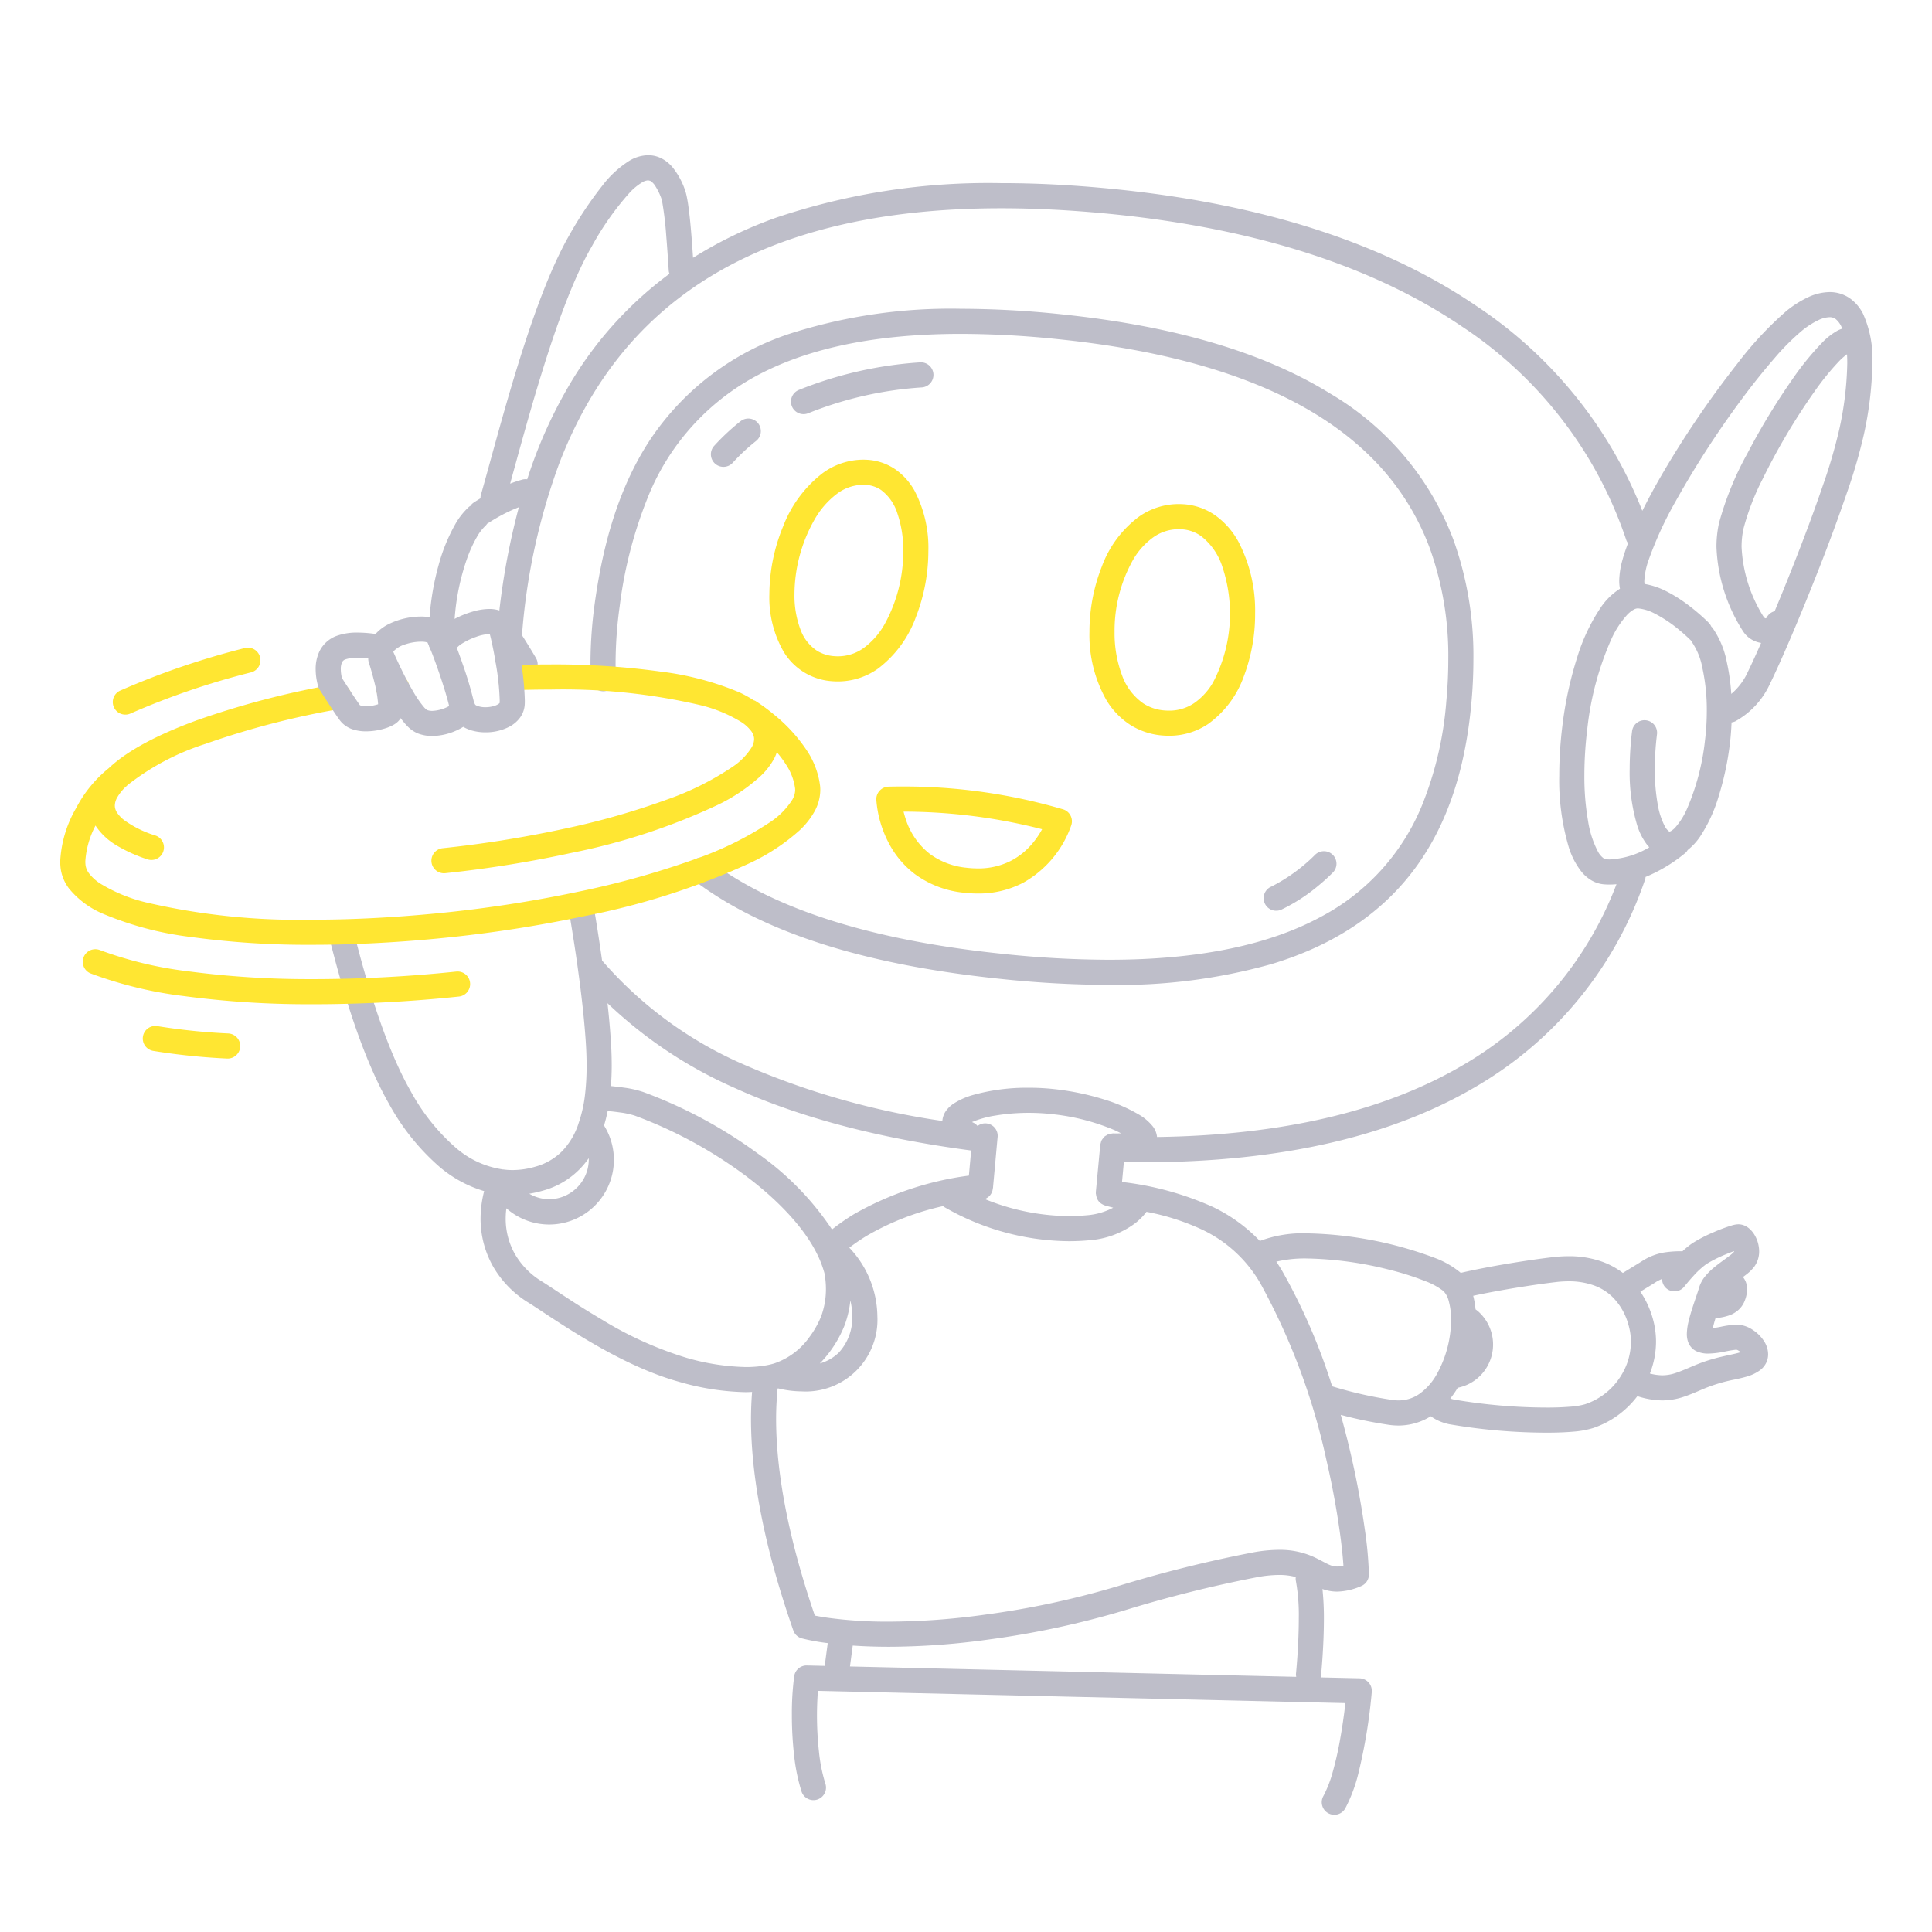 <svg xmlns="http://www.w3.org/2000/svg" width="200" height="200" fill="none"><path fill="#FFE632" d="M94.817 63.869a18.882 18.882 0 0 0 1.287-6.83 12.73 12.73 0 0 0-1.425-6.23 6.644 6.644 0 0 0-2.006-2.232 5.738 5.738 0 0 0-2.962-.982 6.644 6.644 0 0 0-.367-.01 7.157 7.157 0 0 0-4.201 1.407 12.71 12.71 0 0 0-4.073 5.495 18.65 18.65 0 0 0-1.425 7.025 11.27 11.27 0 0 0 1.475 5.949 6.342 6.342 0 0 0 5.118 3.063 7.164 7.164 0 0 0 4.682-1.33 11.68 11.68 0 0 0 3.897-5.325Zm-5.393 3.2a4.548 4.548 0 0 1-3.009.86 3.91 3.91 0 0 1-1.834-.56 4.438 4.438 0 0 1-1.72-2.21 9.962 9.962 0 0 1-.617-3.647c.017-2.74.747-5.429 2.119-7.801a8.696 8.696 0 0 1 2.294-2.605 4.55 4.55 0 0 1 2.687-.92l.228.006a3.121 3.121 0 0 1 1.638.534c.791.6 1.376 1.431 1.674 2.379.432 1.266.641 2.597.62 3.935.012 2.645-.65 5.25-1.925 7.568a7.78 7.78 0 0 1-2.155 2.46ZM128.2 56.07a8.183 8.183 0 0 0-2.34-2.682 6.465 6.465 0 0 0-3.441-1.197 7.148 7.148 0 0 0-4.489 1.276 11.274 11.274 0 0 0-3.864 5.167 18.394 18.394 0 0 0-1.286 6.778 13.643 13.643 0 0 0 1.75 7.055A7.879 7.879 0 0 0 116.946 75a7.306 7.306 0 0 0 3.517 1.146h.001c.186.012.371.019.553.019a7.197 7.197 0 0 0 4.036-1.211 10.307 10.307 0 0 0 3.708-4.94 18.147 18.147 0 0 0 1.168-6.512 15.41 15.41 0 0 0-1.729-7.431Zm-2.604 14.535a6.649 6.649 0 0 1-1.981 2.183 4.581 4.581 0 0 1-2.598.777 5.56 5.56 0 0 1-.376-.013 4.694 4.694 0 0 1-2.28-.733 5.971 5.971 0 0 1-2.204-2.903 12.403 12.403 0 0 1-.777-4.504 14.977 14.977 0 0 1 1.906-7.445 7.463 7.463 0 0 1 2.114-2.355 4.534 4.534 0 0 1 2.618-.832l.26.007h.001a3.844 3.844 0 0 1 2.073.72 6.561 6.561 0 0 1 2.18 3.144 15.314 15.314 0 0 1-.936 11.954ZM110.069 83.788a58.414 58.414 0 0 0-16.873-2.368c-.77 0-1.215.016-1.23.017a1.3 1.3 0 0 0-1.25 1.352c.116 1.54.54 3.04 1.25 4.41a9.58 9.58 0 0 0 2.737 3.284 10.23 10.23 0 0 0 5.082 1.931c.476.056.956.084 1.435.084a9.947 9.947 0 0 0 4.695-1.114 10.916 10.916 0 0 0 4.993-5.983 1.298 1.298 0 0 0-.839-1.613Zm-5.452 5.34a7.367 7.367 0 0 1-3.397.77c-.381 0-.761-.023-1.14-.067a7.62 7.62 0 0 1-3.813-1.425 7.46 7.46 0 0 1-2.52-3.657 9.308 9.308 0 0 1-.209-.728c4.838.007 9.655.618 14.341 1.82a8.744 8.744 0 0 1-1.079 1.561 7.266 7.266 0 0 1-2.183 1.726Z"/><path fill="#BEBEC9" d="M71.567 89.291a1.3 1.3 0 0 0 .245 1.823c6.786 5.17 17.017 8.691 31.755 10.219 3.725.4 7.469.608 11.216.622a58.424 58.424 0 0 0 16.835-2.152c6.983-2.099 11.945-5.723 15.229-10.416 3.289-4.691 4.9-10.377 5.468-16.589a49.53 49.53 0 0 0 .211-4.506 35.595 35.595 0 0 0-2.042-12.346 29.73 29.73 0 0 0-12.806-15.218c-6.574-4.06-15.607-6.928-27.784-8.191-3.453-.37-6.923-.561-10.396-.574a54.605 54.605 0 0 0-17.035 2.363 27.804 27.804 0 0 0-15.117 11.127c-3.253 4.912-4.911 10.753-5.773 16.958v.003a45.995 45.995 0 0 0-.448 6.215c0 .56.012 1.116.037 1.669a1.3 1.3 0 1 0 2.597-.116 34.324 34.324 0 0 1-.034-1.553c.008-1.961.15-3.92.423-5.863a44.997 44.997 0 0 1 2.847-11.112A24.644 24.644 0 0 1 77.468 39.38c5.124-3.005 12.21-4.817 22.03-4.817 3.383.013 6.764.2 10.128.56 15.888 1.646 25.95 6.064 32.008 11.917a25.873 25.873 0 0 1 6.41 9.804 33.024 33.024 0 0 1 1.883 11.448 47.1 47.1 0 0 1-.201 4.27 36.198 36.198 0 0 1-2.521 10.807 22.774 22.774 0 0 1-10.5 11.556c-5.168 2.791-12.283 4.43-21.922 4.43a106.44 106.44 0 0 1-10.949-.608c-14.462-1.493-24.232-4.952-30.445-9.7a1.3 1.3 0 0 0-1.822.245Z"/><path fill="#BEBEC9" d="M59.353 39.16a47.977 47.977 0 0 0-4.776 10.458 1.295 1.295 0 0 0-.509.031c-.427.118-.848.258-1.26.42.886-3.202 1.986-7.302 3.257-11.411 1.535-4.98 3.336-9.96 5.196-13.146a29.696 29.696 0 0 1 3.924-5.573c.375-.407.804-.76 1.275-1.05.192-.127.413-.203.642-.22l.214.053c.213.135.391.319.52.536a6.3 6.3 0 0 1 .62 1.267c.04.127.074.257.099.39.195 1.145.332 2.299.412 3.458.114 1.372.201 2.768.263 3.683.014.097.04.192.077.283a38.675 38.675 0 0 0-9.954 10.822Zm43.697 76.32a20.855 20.855 0 0 1 3.448-.278c.88-.001 1.76.052 2.634.158h.002c2.131.239 4.217.782 6.195 1.612.269.118.507.237.728.355a26.6 26.6 0 0 1-.503.005l-.352-.002c-.07.007-.138.02-.206.039-.086.008-.17.025-.253.049a1.28 1.28 0 0 0-.217.121.805.805 0 0 0-.361.329 1.28 1.28 0 0 0-.139.203 1.27 1.27 0 0 0-.073.249 1.27 1.27 0 0 0-.058.2l-.029.345-.42 4.484-.005.121v.08c0 .036.017.066.02.101.02.168.066.331.135.484.109.223.285.405.503.521.076.046.155.084.239.112.033.012.059.036.094.045v-.001c.289.071.554.14.807.208a7.042 7.042 0 0 1-2.758.786 20.09 20.09 0 0 1-1.834.083 23.367 23.367 0 0 1-8.263-1.588c-.151-.058-.287-.115-.429-.173.129-.06.251-.134.363-.221.26-.214.424-.523.456-.859.011-.042.02-.085.026-.128v-.031l.435-4.782.001-.016.037-.368a1.292 1.292 0 0 0-2.077-1.161 1.276 1.276 0 0 0-.481-.364l-.095-.043.014-.007a10.452 10.452 0 0 1 2.416-.668Zm-26.972-2.845c6.584 2.987 14.666 5.171 24.456 6.464l-.236 2.599a32.614 32.614 0 0 0-11.885 3.986l-.003.002a22.745 22.745 0 0 0-2.28 1.587 29.838 29.838 0 0 0-7.65-7.837 48.333 48.333 0 0 0-11.877-6.388 10.683 10.683 0 0 0-2.044-.462c-.409-.059-.85-.11-1.313-.156.047-.68.078-1.378.078-2.113 0-.737-.023-1.501-.07-2.293a85.209 85.209 0 0 0-.367-4.174 45.724 45.724 0 0 0 13.191 8.785Zm9.814 27.311a11.948 11.948 0 0 0 1.567-2.822c.291-.807.483-1.647.57-2.5a7.23 7.23 0 0 1 .198 1.63 5.31 5.31 0 0 1-1.396 3.771 4.637 4.637 0 0 1-1.966 1.122c.369-.376.712-.778 1.027-1.201ZM60.95 120.017a4.103 4.103 0 0 1-1.476 3.157l-.002.002a4.081 4.081 0 0 1-2.641.966 4.119 4.119 0 0 1-2.042-.567c.46-.075.915-.178 1.363-.306l.004-.002a8.46 8.46 0 0 0 4.785-3.365c0 .038.009.077.009.115ZM35.244 96.17c-.394.01-.763-.802-1.002-.488a1.3 1.3 0 0 0-.227 1.102c1.498 5.994 3.51 12.669 6.253 17.481v.001a23.73 23.73 0 0 0 5.177 6.479 12.724 12.724 0 0 0 4.674 2.559c-.24.92-.365 1.866-.371 2.817a10.037 10.037 0 0 0 1.244 4.894 10.593 10.593 0 0 0 3.732 3.849v-.001c.574.358 1.45.947 2.518 1.645 3.22 2.096 8.176 5.199 13.127 6.556 2.22.65 4.516 1.004 6.829 1.053.223 0 .44-.015.658-.024a36.895 36.895 0 0 0-.113 2.755c.003 6.908 1.775 14.466 4.38 21.931a1.294 1.294 0 0 0 .874.822c.885.222 1.783.387 2.69.493l-.297 2.235c.001.042.004.083.009.124l-1.866-.043a1.294 1.294 0 0 0-1.317 1.115 29.346 29.346 0 0 0-.242 3.992 36.92 36.92 0 0 0 .226 4.141c.13 1.291.39 2.566.776 3.804a1.3 1.3 0 0 0 2.466-.824 16.785 16.785 0 0 1-.66-3.276 34.334 34.334 0 0 1-.112-6.325l54.605 1.268a59.088 59.088 0 0 1-.575 3.914 34.105 34.105 0 0 1-.732 3.201 12.243 12.243 0 0 1-.972 2.508 1.292 1.292 0 0 0-.119.988 1.295 1.295 0 0 0 1.097.94 1.292 1.292 0 0 0 .958-.268c.134-.106.246-.237.33-.385a15.814 15.814 0 0 0 1.339-3.547 56.26 56.26 0 0 0 1.406-8.513 1.304 1.304 0 0 0-1.266-1.405l-4.027-.093c.006-.034.027-.063.03-.098.002-.024.305-2.955.306-5.969a29.181 29.181 0 0 0-.149-3.086c.486.179 1 .271 1.517.272a6.487 6.487 0 0 0 2.493-.574 1.303 1.303 0 0 0 .8-1.2 39.339 39.339 0 0 0-.425-4.661 91.012 91.012 0 0 0-2.49-11.861c1.635.436 3.292.779 4.965 1.028.337.05.677.075 1.018.076a6.316 6.316 0 0 0 3.332-.96 5.066 5.066 0 0 0 1.923.825c3.33.574 6.702.866 10.081.873.981 0 1.895-.031 2.7-.102a9.584 9.584 0 0 0 2.097-.375l.003-.001a9.555 9.555 0 0 0 4.586-3.303 8.55 8.55 0 0 0 2.581.443 6.995 6.995 0 0 0 2.262-.392c.694-.232 1.343-.525 2.072-.833h.001a16.519 16.519 0 0 1 3.139-.936c.456-.099.89-.191 1.327-.326a4.284 4.284 0 0 0 1.304-.632l.003-.002c.264-.195.479-.449.629-.74.143-.285.217-.6.217-.919a2.516 2.516 0 0 0-.371-1.271 3.875 3.875 0 0 0-1.198-1.236 3.168 3.168 0 0 0-1.718-.567l-.127.004c-.519.046-1.035.125-1.544.237-.274.054-.538.098-.767.128.008-.038.015-.075.025-.115.065-.277.156-.594.257-.922a5.357 5.357 0 0 0 1.471-.302c.354-.132.677-.334.952-.593.293-.284.514-.634.643-1.021.126-.343.195-.705.204-1.07a2.118 2.118 0 0 0-.156-.806 1.949 1.949 0 0 0-.277-.459c.138-.103.278-.203.412-.312.278-.218.529-.468.747-.745l.005-.006a2.66 2.66 0 0 0 .513-1.598 3.357 3.357 0 0 0-.478-1.7 2.62 2.62 0 0 0-.554-.664 1.92 1.92 0 0 0-.444-.285 1.653 1.653 0 0 0-.681-.151l-.187.012a3.08 3.08 0 0 0-.465.1c-.666.204-1.318.449-1.955.732-.738.309-1.449.678-2.127 1.102a8.044 8.044 0 0 0-1.047.849 10.852 10.852 0 0 0-1.88.122c-.845.14-1.65.459-2.363.934v-.001c-.332.215-1.058.648-1.929 1.186a8.073 8.073 0 0 0-2.093-1.145 10.185 10.185 0 0 0-3.527-.587c-.538.001-1.075.033-1.608.097-2.503.292-6.604.942-9.554 1.629l-.008-.009a9.21 9.21 0 0 0-2.752-1.569 39.741 39.741 0 0 0-13.172-2.514 12.544 12.544 0 0 0-4.863.79 16.636 16.636 0 0 0-4.862-3.523 31.666 31.666 0 0 0-9.408-2.584l.193-2.063c.63.01 1.265.024 1.883.024 14.605 0 26.025-2.783 34.623-7.87a39.458 39.458 0 0 0 17.468-21.458c.016-.07.026-.14.029-.21a15.303 15.303 0 0 0 1.784-.872 15.807 15.807 0 0 0 2.366-1.638 1.26 1.26 0 0 0 .214-.279 6.07 6.07 0 0 0 1.276-1.378 15.671 15.671 0 0 0 1.911-4.119 30.586 30.586 0 0 0 1.186-5.558c.09-.731.138-1.448.169-2.155a1.27 1.27 0 0 0 .386-.113 8.426 8.426 0 0 0 3.588-3.88c1.097-2.228 3.178-7.069 5.168-12.165a185.415 185.415 0 0 0 2.763-7.507 56.264 56.264 0 0 0 1.78-6.088c.547-2.439.846-4.926.892-7.425a11.255 11.255 0 0 0-.966-5.12 4.366 4.366 0 0 0-1.411-1.637 3.642 3.642 0 0 0-2.054-.612 5.39 5.39 0 0 0-2.221.532c-.808.383-1.567.865-2.258 1.433a35.956 35.956 0 0 0-5.029 5.394 100.34 100.34 0 0 0-8.153 12.06 64.916 64.916 0 0 0-1.725 3.226 45.491 45.491 0 0 0-17.257-21.262c-9.163-6.217-21.589-10.507-37.789-12.083-3.995-.389-7.763-.581-11.304-.577a68.927 68.927 0 0 0-23.243 3.547 43.947 43.947 0 0 0-8.675 4.181c-.062-.935-.141-2.054-.238-3.132a45.767 45.767 0 0 0-.249-2.24 15.385 15.385 0 0 0-.156-.924 5.242 5.242 0 0 0-.214-.785 7.615 7.615 0 0 0-1.297-2.326 3.735 3.735 0 0 0-1.063-.858 3.043 3.043 0 0 0-1.425-.354 3.903 3.903 0 0 0-1.927.56 10.686 10.686 0 0 0-2.83 2.603 39.251 39.251 0 0 0-3.331 4.973c-2.058 3.545-3.864 8.622-5.434 13.686-1.562 5.056-2.868 10.088-3.814 13.395-.02.097-.027.197-.023.297-.43.26-.707.446-.724.457-.13.092-.242.208-.33.34-.04.02-.08.043-.117.067a7.326 7.326 0 0 0-1.47 1.867 18.328 18.328 0 0 0-1.691 4.162 27.245 27.245 0 0 0-.937 5.37v.007a39.488 39.488 0 0 0-.094 2.678 1.3 1.3 0 1 0 2.6 0c0-.808.03-1.648.087-2.498a23.806 23.806 0 0 1 1.286-6.22c.267-.759.6-1.492.996-2.19.242-.449.553-.856.92-1.207.061-.063.114-.132.16-.206.02-.012.043-.013.062-.026l.016-.011c.104-.07.676-.45 1.47-.872.562-.3 1.141-.565 1.735-.795a73.36 73.36 0 0 0-2.045 10.924c-.23.01-.453.084-.645.212a1.301 1.301 0 0 0-.313 1.812l.049.07c.09.131.307.446.603.894-.044.55-.082 1.1-.109 1.65a1.298 1.298 0 0 0 1.236 1.362c.228.005.453-.051.651-.163l.096.16a1.303 1.303 0 0 0 1.781.469 1.3 1.3 0 0 0 .462-1.784 69.81 69.81 0 0 0-1.448-2.36l.054-.617a65.579 65.579 0 0 1 3.828-17.212c3.03-7.85 7.83-14.379 15.157-19.006 7.33-4.622 17.256-7.356 30.593-7.357 3.453 0 7.137.188 11.052.565 15.88 1.545 27.869 5.734 36.581 11.647a42.74 42.74 0 0 1 17.062 22.15c.044.11.104.214.177.308-.227.6-.43 1.183-.577 1.728a8.54 8.54 0 0 0-.336 2.171c0 .274.025.546.076.815a6.866 6.866 0 0 0-1.964 1.909 19.394 19.394 0 0 0-2.463 5.2 38.507 38.507 0 0 0-1.542 7.16 41.854 41.854 0 0 0-.315 5.042 24.427 24.427 0 0 0 .988 7.457c.28.918.726 1.776 1.316 2.532.285.35.627.647 1.011.88.402.242.854.387 1.321.425a7.42 7.42 0 0 0 1.289-.015 36.631 36.631 0 0 1-15.814 18.679c-7.779 4.607-18.226 7.298-31.749 7.489a2.148 2.148 0 0 0-.412-1.064 5.107 5.107 0 0 0-1.489-1.271 16.499 16.499 0 0 0-3.541-1.54 27.086 27.086 0 0 0-4.886-1.047 24.226 24.226 0 0 0-2.949-.177 20.79 20.79 0 0 0-5.755.744 7.444 7.444 0 0 0-2.02.895c-.298.196-.56.442-.775.727-.23.313-.367.684-.396 1.072a80.083 80.083 0 0 1-20.4-5.773 41.01 41.01 0 0 1-14.825-10.83c-.28-2.002-.6-4.056-.95-6.07a1.302 1.302 0 0 0-.551-.854c-.292-.197-.654.732-.999.805l-.794 1.808c.28 1.693.547 3.398.776 5.061v.002c.407 2.917.713 5.69.85 7.988.044.744.066 1.458.065 2.14a25.656 25.656 0 0 1-.177 3.128 13.822 13.822 0 0 1-.655 2.84l-.003.016a7.46 7.46 0 0 1-1.71 2.88 6.268 6.268 0 0 1-2.753 1.591 8.438 8.438 0 0 1-2.362.353 7.003 7.003 0 0 1-.96-.064c-.013-.002-.025.004-.038.003l-.117-.022a9.494 9.494 0 0 1-4.835-2.29 21.192 21.192 0 0 1-4.59-5.778l.001.001c-2.297-4.006-4.166-9.804-5.587-15.264l-1.694-1.54Zm35.81 44.386h-.002a37.864 37.864 0 0 1-8.758-3.959 89.699 89.699 0 0 1-3.63-2.266c-1.055-.688-1.92-1.272-2.566-1.675h-.001a7.988 7.988 0 0 1-2.831-2.902 7.43 7.43 0 0 1-.918-3.633 8.5 8.5 0 0 1 .072-1.039 6.692 6.692 0 0 0 8.765.09 6.698 6.698 0 0 0 1.344-8.661c.146-.481.273-.98.377-1.501.464.045.9.094 1.28.15.52.062 1.033.174 1.532.332a45.8 45.8 0 0 1 11.218 6.036c3.444 2.535 6.275 5.486 7.659 8.307.314.632.567 1.293.754 1.974.1.538.151 1.084.152 1.631a8.143 8.143 0 0 1-.485 2.795v.001a9.494 9.494 0 0 1-1.214 2.163 7.364 7.364 0 0 1-3.677 2.75l.002-.001c-.341.102-.69.178-1.042.229v-.001c-.624.097-1.255.144-1.887.141a23.777 23.777 0 0 1-6.145-.961Zm16.934 31.957.287-2.164c1.083.075 2.328.124 3.74.124a76.04 76.04 0 0 0 10.281-.745h.001a91.746 91.746 0 0 0 14.14-3.032 131.392 131.392 0 0 1 13.615-3.409 12.732 12.732 0 0 1 2.352-.249 6.506 6.506 0 0 1 1.734.216c-.017.127-.014.256.008.382a20.03 20.03 0 0 1 .304 3.942c0 1.421-.073 2.855-.147 3.928a65.392 65.392 0 0 1-.133 1.653l-.012.122c-.003.103.007.205.029.305l-46.199-1.073Zm83.366-39.753c.22-.148.457-.27.706-.364a1.29 1.29 0 0 0 .124.56c.084.174.205.328.357.449a1.298 1.298 0 0 0 1.824-.225l.012-.015c.069-.088.432-.541.889-1.04a8.65 8.65 0 0 1 1.376-1.267l.007-.005a13.51 13.51 0 0 1 2.013-1.007c.307-.128.591-.236.839-.326l.005.018-.005.052c-.153.163-.322.31-.503.44-.435.336-1.047.745-1.63 1.238a6.29 6.29 0 0 0-.842.846 3.359 3.359 0 0 0-.636 1.179c-.123.436-.432 1.288-.71 2.157-.139.439-.272.889-.376 1.328-.11.43-.171.872-.183 1.316-.005.286.042.572.138.842.068.183.166.354.29.505.149.181.336.328.547.43l.001.001c.396.178.826.264 1.259.252a9.45 9.45 0 0 0 1.709-.211c.389-.085.783-.15 1.179-.194.065.015.128.04.187.074.091.05.177.111.255.181-.028.009-.044.018-.076.028-.41.131-1.051.249-1.852.436-.976.221-1.931.527-2.854.915l.001-.001c-.759.321-1.365.589-1.884.761a4.382 4.382 0 0 1-1.439.259 5.366 5.366 0 0 1-1.286-.184 9.11 9.11 0 0 0 .635-3.279c0-.877-.131-1.75-.387-2.589a9.674 9.674 0 0 0-1.235-2.608c.646-.395 1.194-.725 1.526-.939l.019-.013Zm-10.281-.039c.432-.052.868-.078 1.304-.079a7.578 7.578 0 0 1 2.631.428 5.334 5.334 0 0 1 1.956 1.232l.003.003a6.43 6.43 0 0 1 1.59 2.774c.181.593.274 1.21.274 1.83a6.618 6.618 0 0 1-.955 3.392l-.006.01a6.939 6.939 0 0 1-3.783 3.056c-.491.136-.994.22-1.503.251a28.77 28.77 0 0 1-2.47.092 57.707 57.707 0 0 1-9.588-.826 2.656 2.656 0 0 1-.39-.109c.281-.354.538-.726.769-1.114a4.528 4.528 0 0 0 2.508-1.439l.002-.002a4.586 4.586 0 0 0-.391-6.461l-.017-.016c-.083-.071-.172-.132-.258-.198a8.813 8.813 0 0 0-.244-1.404c2.735-.594 6.375-1.167 8.565-1.419l.003-.001Zm-17.21-1.268c1.229.302 2.437.685 3.615 1.147a7.112 7.112 0 0 1 1.955 1.059l.002.003c.263.287.447.636.536 1.015.172.637.254 1.295.244 1.955-.012 2-.536 3.962-1.522 5.702a6.173 6.173 0 0 1-1.731 1.943 3.747 3.747 0 0 1-2.184.695 4.544 4.544 0 0 1-.638-.048 42.266 42.266 0 0 1-6.236-1.413 61.8 61.8 0 0 0-5.149-11.903c-.2-.347-.412-.678-.629-1.001a12.753 12.753 0 0 1 3.157-.33c2.896.057 5.776.452 8.58 1.176Zm-13.358 1.458v.001a67.685 67.685 0 0 1 6.806 18.23 86.265 86.265 0 0 1 1.399 7.541c.194 1.405.309 2.57.362 3.389a2.723 2.723 0 0 1-.654.092 1.916 1.916 0 0 1-.781-.17c-.423-.168-.999-.545-1.844-.908a8.454 8.454 0 0 0-3.389-.648c-.953.009-1.902.108-2.836.295a133.98 133.98 0 0 0-13.849 3.464 89.028 89.028 0 0 1-13.775 2.955c-3.29.465-6.606.705-9.928.721a45.238 45.238 0 0 1-6.307-.399 23.79 23.79 0 0 1-1.358-.229c-2.418-7.067-4.011-14.136-4.008-20.397 0-1.063.06-2.094.154-3.106l.062-.016c.793.198 1.607.302 2.424.31a7.424 7.424 0 0 0 7.843-7.782 10.46 10.46 0 0 0-2.905-7.092 20.239 20.239 0 0 1 1.828-1.247 27.524 27.524 0 0 1 7.878-3.059c.032.025.059.057.094.08a26.173 26.173 0 0 0 12.926 3.553c.675 0 1.367-.029 2.073-.094l.001-.001a9.01 9.01 0 0 0 4.758-1.739c.455-.345.86-.752 1.204-1.209 1.98.372 3.906.988 5.735 1.834a13.7 13.7 0 0 1 6.087 5.631Zm45.997-56.288a24.397 24.397 0 0 1-1.877 7.138 7.363 7.363 0 0 1-1.206 1.906 1.884 1.884 0 0 1-.442.362.356.356 0 0 1-.152.056h-.005l-.051-.024a1.512 1.512 0 0 1-.429-.53 7.69 7.69 0 0 1-.742-2.312 20.27 20.27 0 0 1-.294-3.606c.003-1.203.079-2.405.227-3.599a1.3 1.3 0 1 0-2.581-.315 32.421 32.421 0 0 0-.246 3.914 19.04 19.04 0 0 0 .783 5.845 6.485 6.485 0 0 0 1.064 2.053c.057.07.125.132.187.198a8.819 8.819 0 0 1-4.109 1.26c-.129 0-.256-.004-.382-.014l-.193-.067a2.11 2.11 0 0 1-.659-.778 10.17 10.17 0 0 1-.997-3.105 26.82 26.82 0 0 1-.385-4.75c.003-1.58.102-3.159.296-4.727a31.13 31.13 0 0 1 2.495-9.36 9.64 9.64 0 0 1 1.648-2.533c.199-.212.428-.392.681-.534a.883.883 0 0 1 .408-.12H169.571a4.65 4.65 0 0 1 1.696.518c.94.485 1.821 1.076 2.626 1.762a19.099 19.099 0 0 1 1.081.97l.056.056.014.014c.015.016.037.021.053.036.031.083.071.162.119.236a6.91 6.91 0 0 1 1.01 2.55c.318 1.468.473 2.967.461 4.47 0 1.012-.062 2.024-.185 3.03Zm4.392-6.982a6.44 6.44 0 0 1-1.673 2.194 21.262 21.262 0 0 0-.461-3.294 9.222 9.222 0 0 0-1.503-3.58 1.212 1.212 0 0 0-.098-.082 1.301 1.301 0 0 0-.257-.397 20.656 20.656 0 0 0-2.249-1.93 14.656 14.656 0 0 0-2.245-1.39 7.724 7.724 0 0 0-2.158-.71 1.413 1.413 0 0 1-.029-.324 7.554 7.554 0 0 1 .445-2.158 37.656 37.656 0 0 1 2.776-6.038 96.935 96.935 0 0 1 6.777-10.494 70.03 70.03 0 0 1 3.489-4.37 24.148 24.148 0 0 1 2.833-2.835 8.393 8.393 0 0 1 1.712-1.098c.357-.179.747-.281 1.145-.3.214-.007.425.053.604.172.327.265.57.62.701 1.02-.15.047-.296.106-.437.174a6.846 6.846 0 0 0-1.638 1.271 29.612 29.612 0 0 0-3.07 3.777 69.912 69.912 0 0 0-4.686 7.725 32.28 32.28 0 0 0-2.924 7.188 11.524 11.524 0 0 0-.26 2.449 17.33 17.33 0 0 0 2.705 8.663 2.725 2.725 0 0 0 1.915 1.281 84.111 84.111 0 0 1-1.414 3.086Zm9.498-25.143a54.076 54.076 0 0 1-1.697 5.783c-1.178 3.463-2.739 7.517-4.201 11.098-.265.65-.526 1.279-.783 1.893a1.288 1.288 0 0 0-.833.667l-.045.054-.074.018-.141-.082a14.83 14.83 0 0 1-2.33-7.318 8.942 8.942 0 0 1 .2-1.895 25.53 25.53 0 0 1 1.975-5.121 66.642 66.642 0 0 1 5.365-9.05 27.12 27.12 0 0 1 2.543-3.139 6.43 6.43 0 0 1 .832-.731c.016.294.026.603.026.93a34.615 34.615 0 0 1-.837 6.893Z"/><path fill="#FFE632" d="M84.893 81.34a8.517 8.517 0 0 0-1.344-3.612 16.566 16.566 0 0 0-3.406-3.741 19.051 19.051 0 0 0-1.95-1.433 1.226 1.226 0 0 0-.175-.065 12.2 12.2 0 0 0-1.46-.809 30.672 30.672 0 0 0-8.182-2.16 80.111 80.111 0 0 0-11.4-.738c-1.352 0-2.74.026-4.164.08a1.3 1.3 0 1 0 .097 2.597 108.65 108.65 0 0 1 4.067-.077 62.707 62.707 0 0 1 15.467 1.6 14.74 14.74 0 0 1 4.298 1.763c.383.244.722.551 1.003.909.17.212.278.467.314.736l.007.127c-.01.287-.09.566-.233.814a6.663 6.663 0 0 1-2.01 2.057 29.529 29.529 0 0 1-6.84 3.403 77.915 77.915 0 0 1-10.37 2.96 119.006 119.006 0 0 1-12.79 2.056 1.3 1.3 0 0 0 .276 2.586 121.644 121.644 0 0 0 13.07-2.103 65.873 65.873 0 0 0 15.085-4.945 18.345 18.345 0 0 0 4.524-3.045 7.224 7.224 0 0 0 1.353-1.752c.113-.217.21-.442.288-.673.361.414.69.855.982 1.32.479.73.79 1.559.908 2.425l.008.16c-.01.347-.109.686-.285.986a7.777 7.777 0 0 1-2.372 2.385 34.265 34.265 0 0 1-7.913 3.86 89.174 89.174 0 0 1-11.914 3.307h-.002a132.745 132.745 0 0 1-13.299 2.1h.002c-3.916.416-7.712.663-11.285.753-.985.024-1.954.035-2.906.035a69.678 69.678 0 0 1-17.17-1.775 16.446 16.446 0 0 1-4.802-1.969 4.597 4.597 0 0 1-1.144-1.038 1.802 1.802 0 0 1-.373-.883 3.532 3.532 0 0 1-.02-.378 9.163 9.163 0 0 1 1.058-3.706c.02.034.037.07.058.102a6.655 6.655 0 0 0 2.149 1.976 15.548 15.548 0 0 0 3.18 1.428 1.3 1.3 0 0 0 .826-2.465 11.005 11.005 0 0 1-3.239-1.589 3.275 3.275 0 0 1-.735-.765 1.412 1.412 0 0 1-.237-.622l-.006-.125c.01-.3.095-.593.25-.85.24-.412.541-.787.89-1.112l.05-.034c.042-.038.08-.078.117-.121a25.605 25.605 0 0 1 8.066-4.27 85.977 85.977 0 0 1 14.04-3.64 1.3 1.3 0 1 0-.46-2.56 88.5 88.5 0 0 0-14.474 3.758c-4.026 1.481-7.134 3.1-9.08 4.928l-.004.004-.008.01a13.004 13.004 0 0 0-3.386 4.13 12.18 12.18 0 0 0-1.655 5.523c0 .22.012.439.035.657.092.779.39 1.519.863 2.144a9.072 9.072 0 0 0 3.579 2.65 33.843 33.843 0 0 0 9.024 2.379c4.178.57 8.391.842 12.608.813.973 0 1.963-.012 2.97-.036a143.08 143.08 0 0 0 11.496-.767 135.387 135.387 0 0 0 13.56-2.141 75.36 75.36 0 0 0 17.263-5.518 20.955 20.955 0 0 0 5.16-3.403 8.03 8.03 0 0 0 1.527-1.938c.382-.68.588-1.444.599-2.224 0-.147-.008-.293-.024-.44Z"/><path fill="#FFE632" d="M41.05 69.85h-.01l-.19.014c-.243.036-.503.066-.8.11a1.3 1.3 0 1 0 .381 2.572c.242-.037.502-.066.8-.11l-.19-1.286v1.3h.01a1.3 1.3 0 0 0 0-2.6Z"/><path fill="#BEBEC9" d="M53.914 68.399a35.963 35.963 0 0 0-.78-3.727 2.151 2.151 0 0 0-.42-.798 2.263 2.263 0 0 0-1.03-.681 3.283 3.283 0 0 0-1.035-.154 6.16 6.16 0 0 0-1.593.238c-.767.213-1.506.516-2.202.901a7.13 7.13 0 0 0-.744.487 2.309 2.309 0 0 0-.268-.24 3.037 3.037 0 0 0-1.115-.48 5.222 5.222 0 0 0-1.151-.12 7.701 7.701 0 0 0-3.345.784 4.619 4.619 0 0 0-1.358 1.02 12.881 12.881 0 0 0-1.838-.144 6.089 6.089 0 0 0-2.278.374c-.746.3-1.353.87-1.7 1.596a4.217 4.217 0 0 0-.379 1.823c.004.625.098 1.246.281 1.844.034.104.08.203.14.294 0 .003.453.714.947 1.472.248.38.505.77.726 1.094.11.163.212.31.302.434.086.124.18.243.28.355.346.365.785.63 1.268.766a4.45 4.45 0 0 0 1.276.172 6.769 6.769 0 0 0 2.028-.326c.29-.09.57-.211.834-.36.148-.085.286-.186.412-.302.119-.112.221-.24.304-.381.198.274.414.535.647.781.308.337.683.606 1.101.789.487.19 1.006.285 1.528.28a6.282 6.282 0 0 0 2.55-.594c.225-.104.444-.222.654-.352.257.15.53.27.815.357.482.142.983.212 1.485.209.863.01 1.715-.191 2.482-.586.41-.215.77-.516 1.055-.882.321-.419.506-.927.529-1.455.005-.122.007-.248.007-.377a28.287 28.287 0 0 0-.415-4.111Zm-16.016 4.71a1.903 1.903 0 0 1-.527-.062l-.108-.043a4.776 4.776 0 0 1-.127-.174 61.077 61.077 0 0 1-1.13-1.697c-.265-.41-.488-.758-.61-.95a3.97 3.97 0 0 1-.117-.905 1.68 1.68 0 0 1 .124-.701.58.58 0 0 1 .344-.314 3.708 3.708 0 0 1 1.288-.178c.362.003.725.026 1.085.07-.004.124.01.247.043.367l.04.128c.096.302.34 1.101.556 1.983.197.744.325 1.503.383 2.27a4.156 4.156 0 0 1-1.244.206Zm6.306.39a1.793 1.793 0 0 1-.326-.308c-.401-.484-.76-1-1.07-1.546-.57-.96-1.13-2.08-1.54-2.952a50.883 50.883 0 0 1-.493-1.076l-.059-.135a.567.567 0 0 1 .07-.107c.314-.306.697-.531 1.117-.656a5.286 5.286 0 0 1 1.673-.293c.228-.007.456.021.677.083.13.273.335.758.554 1.334.393 1.031.85 2.358 1.202 3.5.176.57.326 1.096.427 1.504.022.088.04.167.057.242-.533.301-1.13.472-1.74.5a1.524 1.524 0 0 1-.548-.09Zm6.896-.403a3.136 3.136 0 0 1-.844.114 2.3 2.3 0 0 1-.898-.159.57.57 0 0 1-.157-.095l-.003.002a1.243 1.243 0 0 0-.12-.209l-.013-.071a39.004 39.004 0 0 0-1.183-3.972c-.198-.578-.399-1.128-.593-1.642.037-.035.073-.073.105-.112l.004.003c.134-.132.284-.247.446-.342.454-.28.938-.51 1.442-.685a4.506 4.506 0 0 1 1.363-.29l.056.005c.198.756.445 1.95.642 3.17a26.08 26.08 0 0 1 .382 3.697c0 .093-.002.177-.005.254l-.078.08a1.63 1.63 0 0 1-.546.252Z"/><path fill="#FFE632" d="M47.226 100.577c-4.868.51-9.759.771-14.653.782l-.521-.001a95.41 95.41 0 0 1-12.673-.822 39.534 39.534 0 0 1-9.04-2.184 1.3 1.3 0 0 0-.975 2.41 41.95 41.95 0 0 0 9.654 2.349 97.81 97.81 0 0 0 13.024.847h.002l.529.001c4.983-.011 9.963-.276 14.92-.796a1.29 1.29 0 0 0 .882-.47 1.305 1.305 0 0 0 .137-1.444 1.304 1.304 0 0 0-1.286-.672ZM25.305 67.096a81.628 81.628 0 0 0-12.886 4.406 1.3 1.3 0 0 0 1.075 2.367 79.099 79.099 0 0 1 12.468-4.258 1.3 1.3 0 1 0-.657-2.515ZM23.64 106.982a64.93 64.93 0 0 1-7.323-.755 1.3 1.3 0 1 0-.429 2.564c2.523.407 5.067.67 7.62.788a1.299 1.299 0 0 0 1.027-2.167 1.302 1.302 0 0 0-.895-.43Z"/><path fill="#BEBEC9" d="M179.76 126.75h.003l.002-.001-.005.001ZM175.211 128.687l.005-.003.002-.002-.007.005ZM151.206 131.758l.001.001.001.001-.002-.002ZM83.69 42.77a38.142 38.142 0 0 1 11.76-2.665 1.3 1.3 0 0 0-.215-2.591 40.718 40.718 0 0 0-12.56 2.862 1.3 1.3 0 0 0 1.015 2.394ZM78.267 45.651a1.302 1.302 0 0 0-.657-2.315 1.3 1.3 0 0 0-.959.279 22.964 22.964 0 0 0-2.698 2.515 1.3 1.3 0 1 0 1.92 1.752 20.369 20.369 0 0 1 2.394-2.23ZM132.705 94.137a17.92 17.92 0 0 0 3.713-2.402 20.183 20.183 0 0 0 1.56-1.41 1.297 1.297 0 0 0-.953-2.208 1.296 1.296 0 0 0-.915.4l-.016.016a17.801 17.801 0 0 1-4.48 3.245 1.301 1.301 0 1 0 1.091 2.36ZM61.148 125.164v.001l-.002.001.002-.002Z"/></svg>